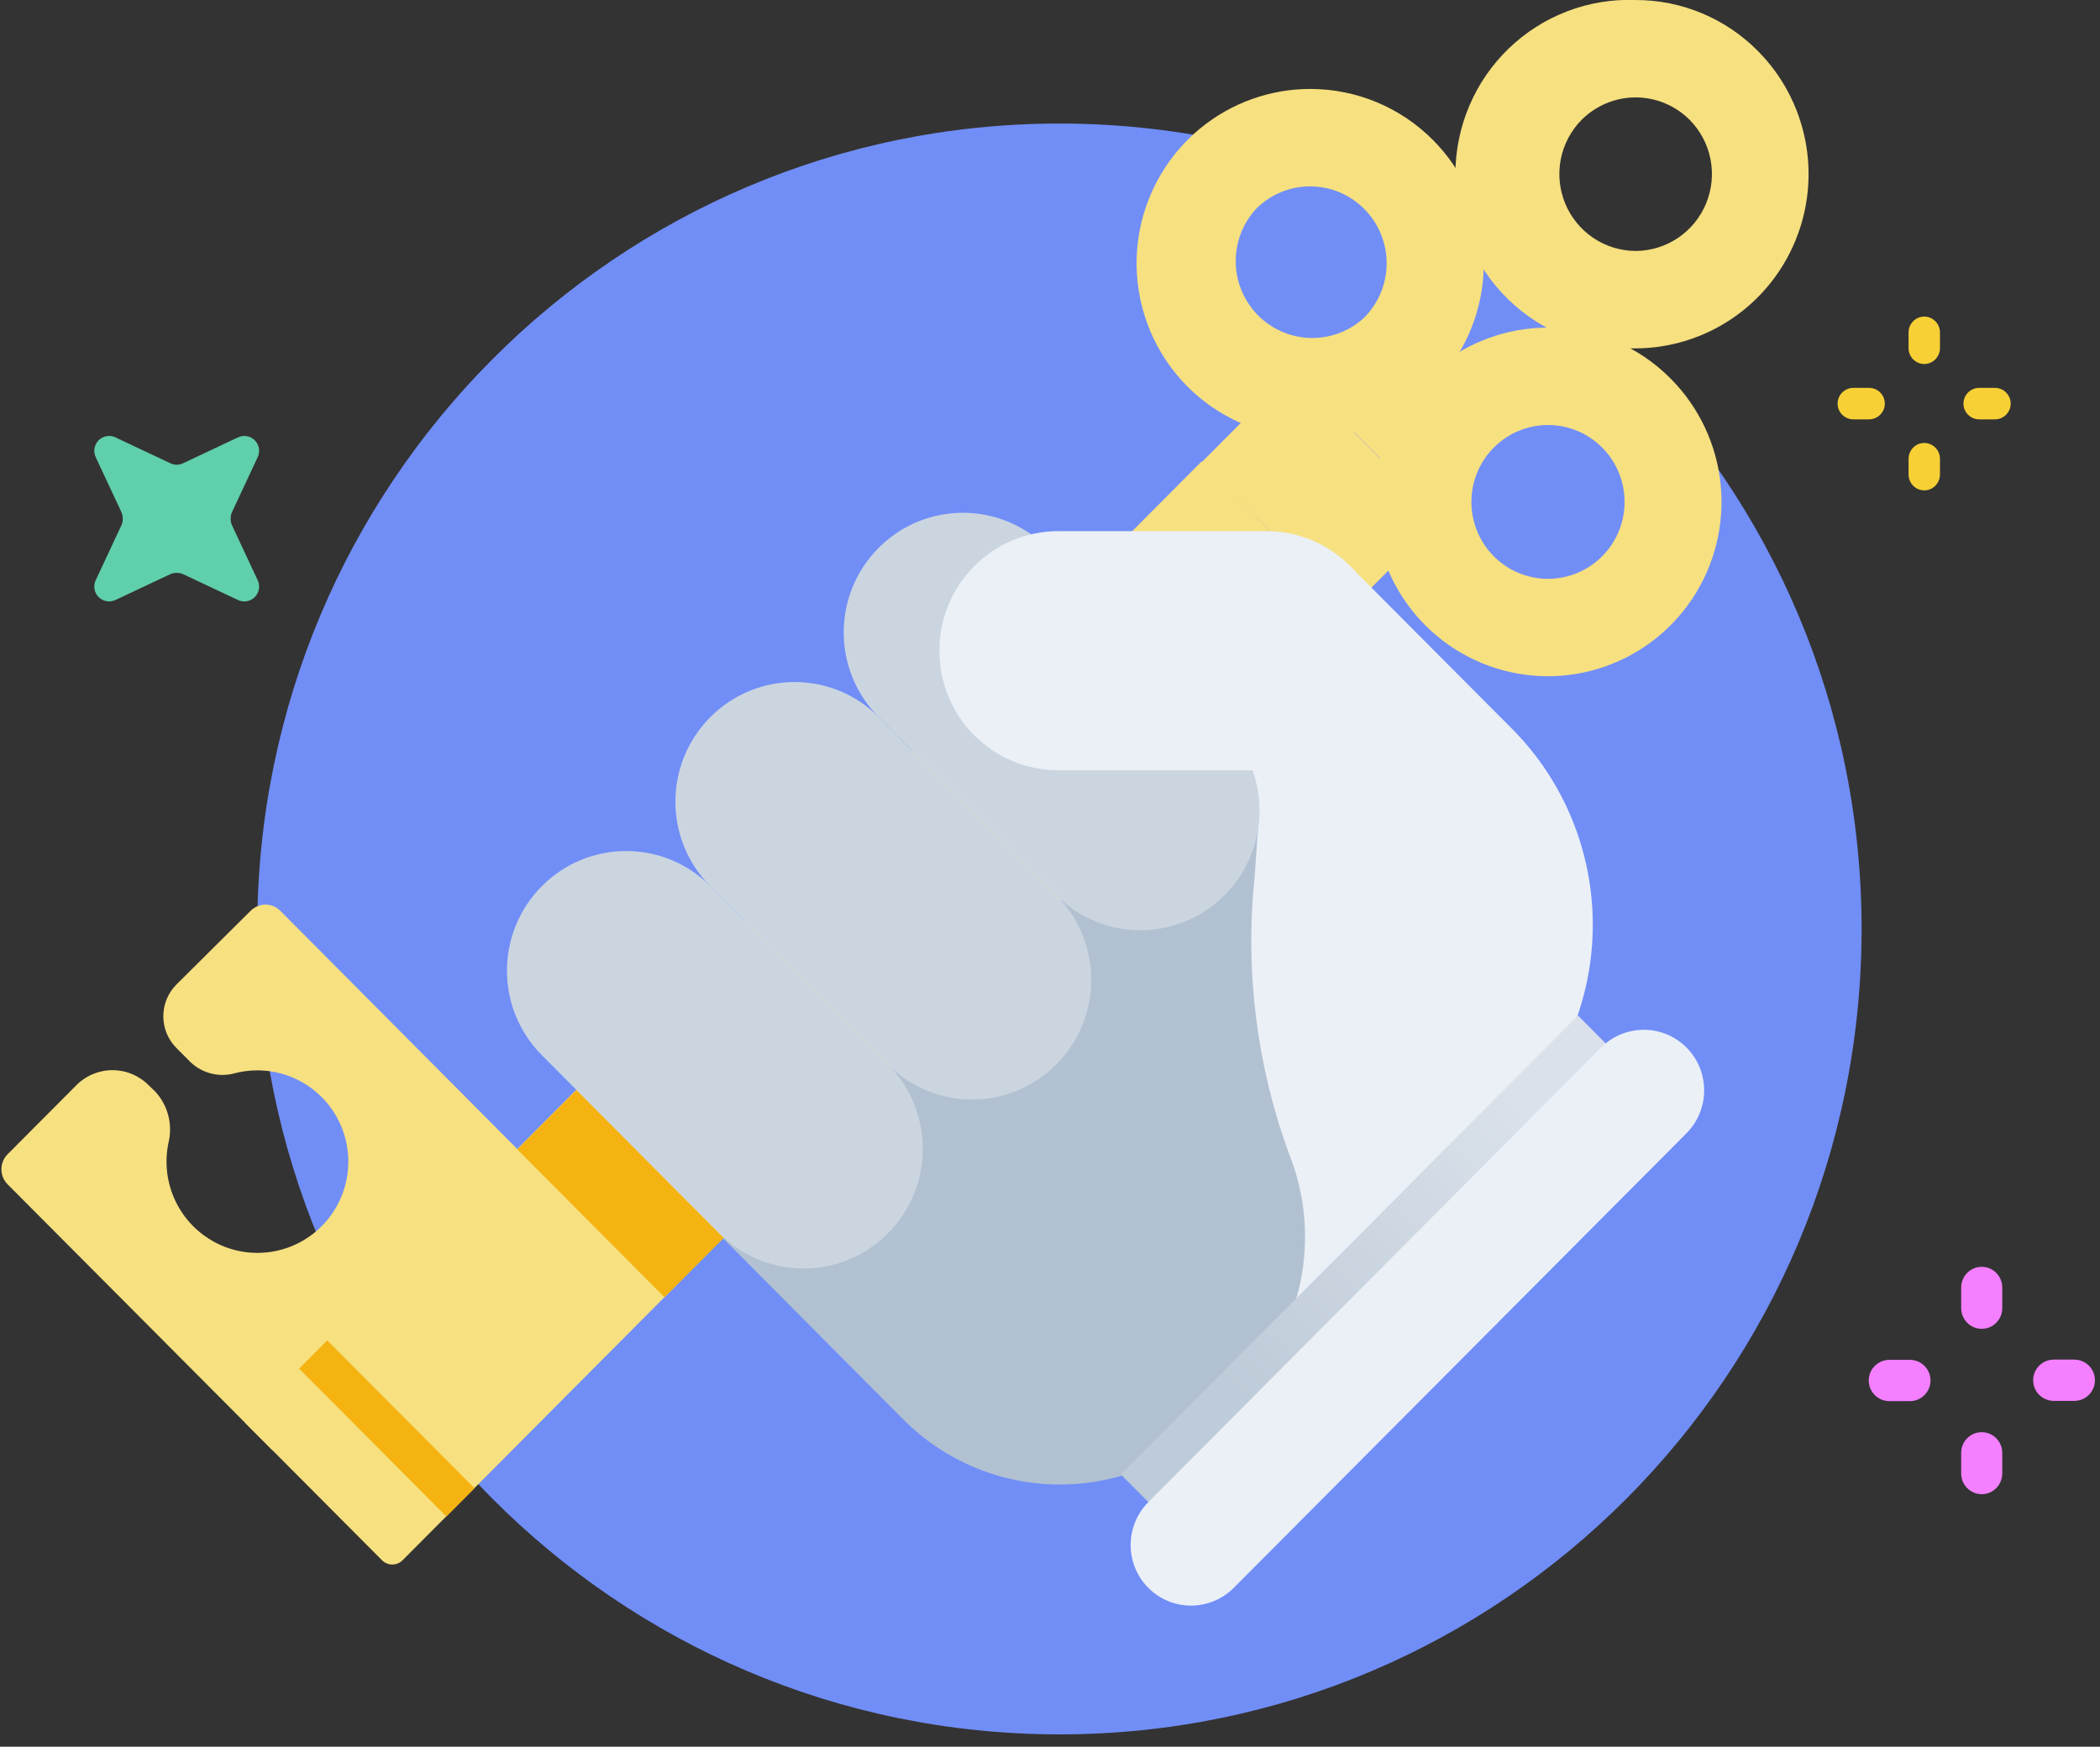 <svg fill="none" height="94" viewBox="0 0 113 94" width="113" xmlns="http://www.w3.org/2000/svg" xmlns:xlink="http://www.w3.org/1999/xlink"><rect x="0" y="0" width="113" height="94" fill="#333333" stroke="none"/><linearGradient id="a" gradientUnits="userSpaceOnUse" x1="82.167" x2="66.579" y1="59.579" y2="75.089"><stop offset="0" stop-color="#dae1ea"/><stop offset="1" stop-color="#becbd8"/></linearGradient><path d="m57.007 93.337c23.839 0 43.164-19.406 43.164-43.344s-19.325-43.344-43.164-43.344-43.164 19.406-43.164 43.344 19.325 43.344 43.164 43.344z" fill="#718ef7"/><g fill="#f7e080"><path d="m77.486 27.917-7.927-7.96-4.896 4.916 7.927 7.96z"/><path d="m77.49 27.907-7.927-7.96 5.317-.372 2.981 2.994z"/><path d="m70.511 10.029c.812.003 1.605.247 2.279.702.674.454 1.2 1.098 1.511 1.851.311.753.394 1.581.238 2.381-.156.8-.544 1.536-1.115 2.115-.781.731-1.815 1.129-2.882 1.11s-2.087-.453-2.842-1.212c-.755-.758-1.188-1.781-1.206-2.853-.019-1.072.378-2.11 1.105-2.894.774-.771 1.822-1.203 2.913-1.2zm0-5.242c-2.161-.002-4.256.748-5.928 2.123-1.672 1.375-2.817 3.289-3.242 5.417-.424 2.128-.1 4.337.916 6.252 1.016 1.915 2.662 3.417 4.658 4.25 1.995.833 4.217.946 6.285.319 2.069-.627 3.857-1.955 5.061-3.757s1.747-3.968 1.539-6.128c-.208-2.16-1.156-4.18-2.681-5.717-.866-.875-1.895-1.569-3.03-2.042-1.134-.473-2.35-.717-3.578-.717z"/><path d="m83.301 22.872c1.093.001 2.14.438 2.912 1.214.674.677 1.093 1.569 1.186 2.522s-.146 1.909-.677 2.704c-.53.796-1.319 1.382-2.232 1.66-.913.277-1.893.228-2.774-.139s-1.607-1.029-2.056-1.874-.592-1.82-.405-2.759c.187-.939.692-1.784 1.43-2.391s1.662-.938 2.615-.937zm0-5.242c-2.161-.002-4.256.748-5.928 2.123-1.672 1.375-2.817 3.289-3.241 5.417-.424 2.128-.1 4.337.916 6.252 1.016 1.915 2.662 3.417 4.658 4.25 1.995.833 4.217.946 6.285.319 2.069-.627 3.857-1.955 5.061-3.757 1.203-1.802 1.747-3.968 1.539-6.128-.208-2.16-1.156-4.18-2.681-5.718-.864-.877-1.893-1.573-3.028-2.046s-2.352-.716-3.58-.713z"/><path d="m88.013 5.242c1.093.001 2.14.438 2.913 1.214.571.579.959 1.315 1.115 2.115.156.8.073 1.628-.238 2.381-.311.753-.837 1.397-1.511 1.851-.674.454-1.467.698-2.279.702-.812-.003-1.605-.247-2.279-.702-.674-.454-1.2-1.098-1.511-1.851-.311-.753-.394-1.581-.238-2.381.156-.8.544-1.536 1.115-2.115.772-.776 1.82-1.213 2.912-1.214zm0-5.242c-1.256-.048-2.509.158-3.683.608-1.175.449-2.247 1.132-3.152 2.007-.906.875-1.626 1.925-2.118 3.086s-.746 2.411-.746 3.673.254 2.511.746 3.673 1.213 2.211 2.118 3.086c.906.875 1.978 1.558 3.152 2.007 1.175.449 2.427.656 3.683.608 1.841-.007 3.64-.561 5.169-1.591s2.721-2.492 3.425-4.2c.705-1.708.891-3.588.535-5.402s-1.238-3.483-2.535-4.795c-.862-.875-1.889-1.57-3.021-2.044-1.132-.474-2.346-.717-3.573-.715z"/></g><path d="m81.354 60.321-14.843 14.905c-2.517 2.527-5.931 3.947-9.491 3.947s-6.974-1.42-9.491-3.947l-9.87-9.911 34.844-34.989 8.85 8.886c2.788 2.799 4.354 6.596 4.354 10.554s-1.566 7.755-4.354 10.554z" fill="#ebf0f7"/><path d="m53.669 46.034 14.095-2.428-.261 3.683c-.509 5.007.125 10.064 1.855 14.788.876 2.177 1.094 4.565.628 6.867-.467 2.301-1.597 4.413-3.252 6.073l-1.291 1.379c-2.233 2.238-5.259 3.495-8.415 3.495-3.155 0-6.181-1.257-8.414-3.495l-12.543-12.609z" fill="#b2c1d1"/><path d="m72.558 32.832-7.899-8.001-51.476 51.731 7.377 7.408c.146.145.344.226.549.226.206 0 .403-.081.549-.226z" fill="#f7e080"/><path d="m29.325 63.333-14.658 14.719-14.26-14.319c-.212-.214-.331-.505-.331-.807 0-.302.119-.593.331-.807l3.682-3.697c.256-.263.561-.472.899-.614.337-.142.7-.216 1.066-.216.366 0 .728.073 1.066.216.337.143.643.351.899.614l.343.331c.335.366.574.81.696 1.291.122.481.124.986.005 1.468-.216 1.043-.089 2.128.363 3.092.452.964 1.203 1.754 2.141 2.252.938.498 2.011.675 3.059.507 1.047-.169 2.012-.675 2.748-1.442.736-.767 1.204-1.754 1.332-2.811.129-1.057-.088-2.128-.618-3.051-.53-.923-1.345-1.647-2.321-2.064s-2.061-.504-3.09-.248c-.421.124-.868.135-1.295.031-.427-.104-.819-.319-1.137-.624l-.756-.759c-.449-.453-.701-1.065-.701-1.704s.252-1.251.701-1.704l3.998-3.973c.105-.105.229-.189.365-.245s.283-.086.431-.086.294.029.431.086.261.14.366.245z" fill="#f7e080"/><path d="m25.535 80.091-7.927-7.96-1.515 1.522 7.927 7.96z" fill="#f5b312"/><path d="m38.946 66.615-7.927-7.96-3.186 3.2 7.927 7.96z" fill="#f5b312"/><path d="m65.888 48.177.01-.01c2.5-2.51 2.5-6.581 0-9.091l-9.559-9.598c-2.5-2.51-6.553-2.51-9.054 0l-.01.01c-2.5 2.51-2.5 6.581 0 9.091l9.559 9.598c2.5 2.51 6.553 2.51 9.054 0z" fill="#cbd5e0"/><path d="m56.831 57.286.01-.01c2.5-2.51 2.5-6.581 0-9.091l-9.559-9.598c-2.5-2.51-6.553-2.51-9.053 0l-.01.01c-2.5 2.51-2.5 6.581 0 9.091l9.559 9.598c2.5 2.51 6.553 2.51 9.054 0z" fill="#cbd5e0"/><path d="m47.768 66.381.01-.01c2.5-2.51 2.5-6.581 0-9.091l-9.559-9.598c-2.5-2.51-6.553-2.51-9.054 0l-.01.01c-2.5 2.51-2.5 6.581 0 9.091l9.559 9.598c2.5 2.51 6.553 2.51 9.054 0z" fill="#cbd5e0"/><path d="m74.536 35.026v-.014c0-3.55-2.866-6.428-6.402-6.428h-11.183c-3.536 0-6.402 2.878-6.402 6.428v.014c0 3.55 2.866 6.428 6.402 6.428h11.183c3.536 0 6.402-2.878 6.402-6.428z" fill="#ebf0f7"/><path d="m62.47 81.517 24.596-24.698-2.156-2.166-24.596 24.698z" fill="url(#a)"/><path d="m66.391 85.447 24.353-24.455c1.272-1.277 1.274-3.345.005-4.619-1.269-1.274-3.328-1.272-4.6.005l-24.353 24.455c-1.272 1.277-1.274 3.345-.005 4.619 1.269 1.274 3.328 1.272 4.6-.005z" fill="#ebf0f7"/><path d="m104.389 17.892c0-.472-.379-.855-.845-.855-.467 0-.845.383-.845.855v.842c0 .472.378.855.845.855.466 0 .845-.383.845-.855z" fill="#f7d036"/><path d="m104.389 24.693c0-.472-.379-.855-.845-.855-.467 0-.845.383-.845.855v.842c0 .472.378.855.845.855.466 0 .845-.383.845-.855z" fill="#f7d036"/><path d="m107.342 22.569c.471 0 .852-.38.852-.848 0-.469-.381-.848-.852-.848h-.838c-.47 0-.851.38-.851.848 0 .469.381.848.851.848z" fill="#f7d036"/><path d="m100.57 22.569c.47 0 .851-.38.851-.848 0-.469-.381-.848-.851-.848h-.838c-.47 0-.852.38-.852.848 0 .469.381.848.852.848z" fill="#f7d036"/><path d="m107.741 69.292c0-.617-.495-1.117-1.106-1.117s-1.106.5-1.106 1.117v1.103c0 .617.495 1.117 1.106 1.117s1.106-.5 1.106-1.117z" fill="#f47fff"/><path d="m107.741 78.19c0-.617-.495-1.117-1.106-1.117s-1.106.5-1.106 1.117v1.104c0 .617.495 1.117 1.106 1.117s1.106-.5 1.106-1.117z" fill="#f47fff"/><path d="m111.615 75.39c.614 0 1.113-.497 1.113-1.111s-.499-1.111-1.113-1.111h-1.099c-.615 0-1.113.497-1.113 1.111s.498 1.111 1.113 1.111z" fill="#f47fff"/><path d="m102.768 75.403c.614 0 1.112-.497 1.112-1.111s-.498-1.111-1.112-1.111h-1.099c-.615 0-1.113.497-1.113 1.111s.498 1.111 1.113 1.111z" fill="#f47fff"/><path d="m6.534 28.266-1.374 2.938c-.076.15-.103.322-.077.488.026.167.105.321.224.44.119.119.272.198.439.225.166.026.336-.001.486-.077l2.926-1.379c.111-.047.23-.072.35-.072s.24.025.35.072l2.926 1.379c.15.077.32.104.486.077s.32-.105.439-.225c.119-.119.197-.274.224-.44.026-.167-.001-.338-.077-.488l-1.374-2.938c-.047-.111-.072-.231-.072-.352s.024-.241.072-.352l1.374-2.938c.076-.151.103-.322.077-.488-.026-.167-.105-.321-.224-.441-.119-.119-.273-.198-.439-.224-.166-.026-.336.001-.486.077l-2.926 1.379c-.109.055-.229.083-.35.083s-.242-.028-.35-.083l-2.926-1.379c-.15-.077-.32-.104-.486-.077-.166.026-.32.105-.439.224-.119.119-.197.274-.224.441-.026.167.001.338.077.488l1.374 2.938c.047.111.072.231.072.352s-.024.24-.072.352z" fill="#60cfac"/></svg>